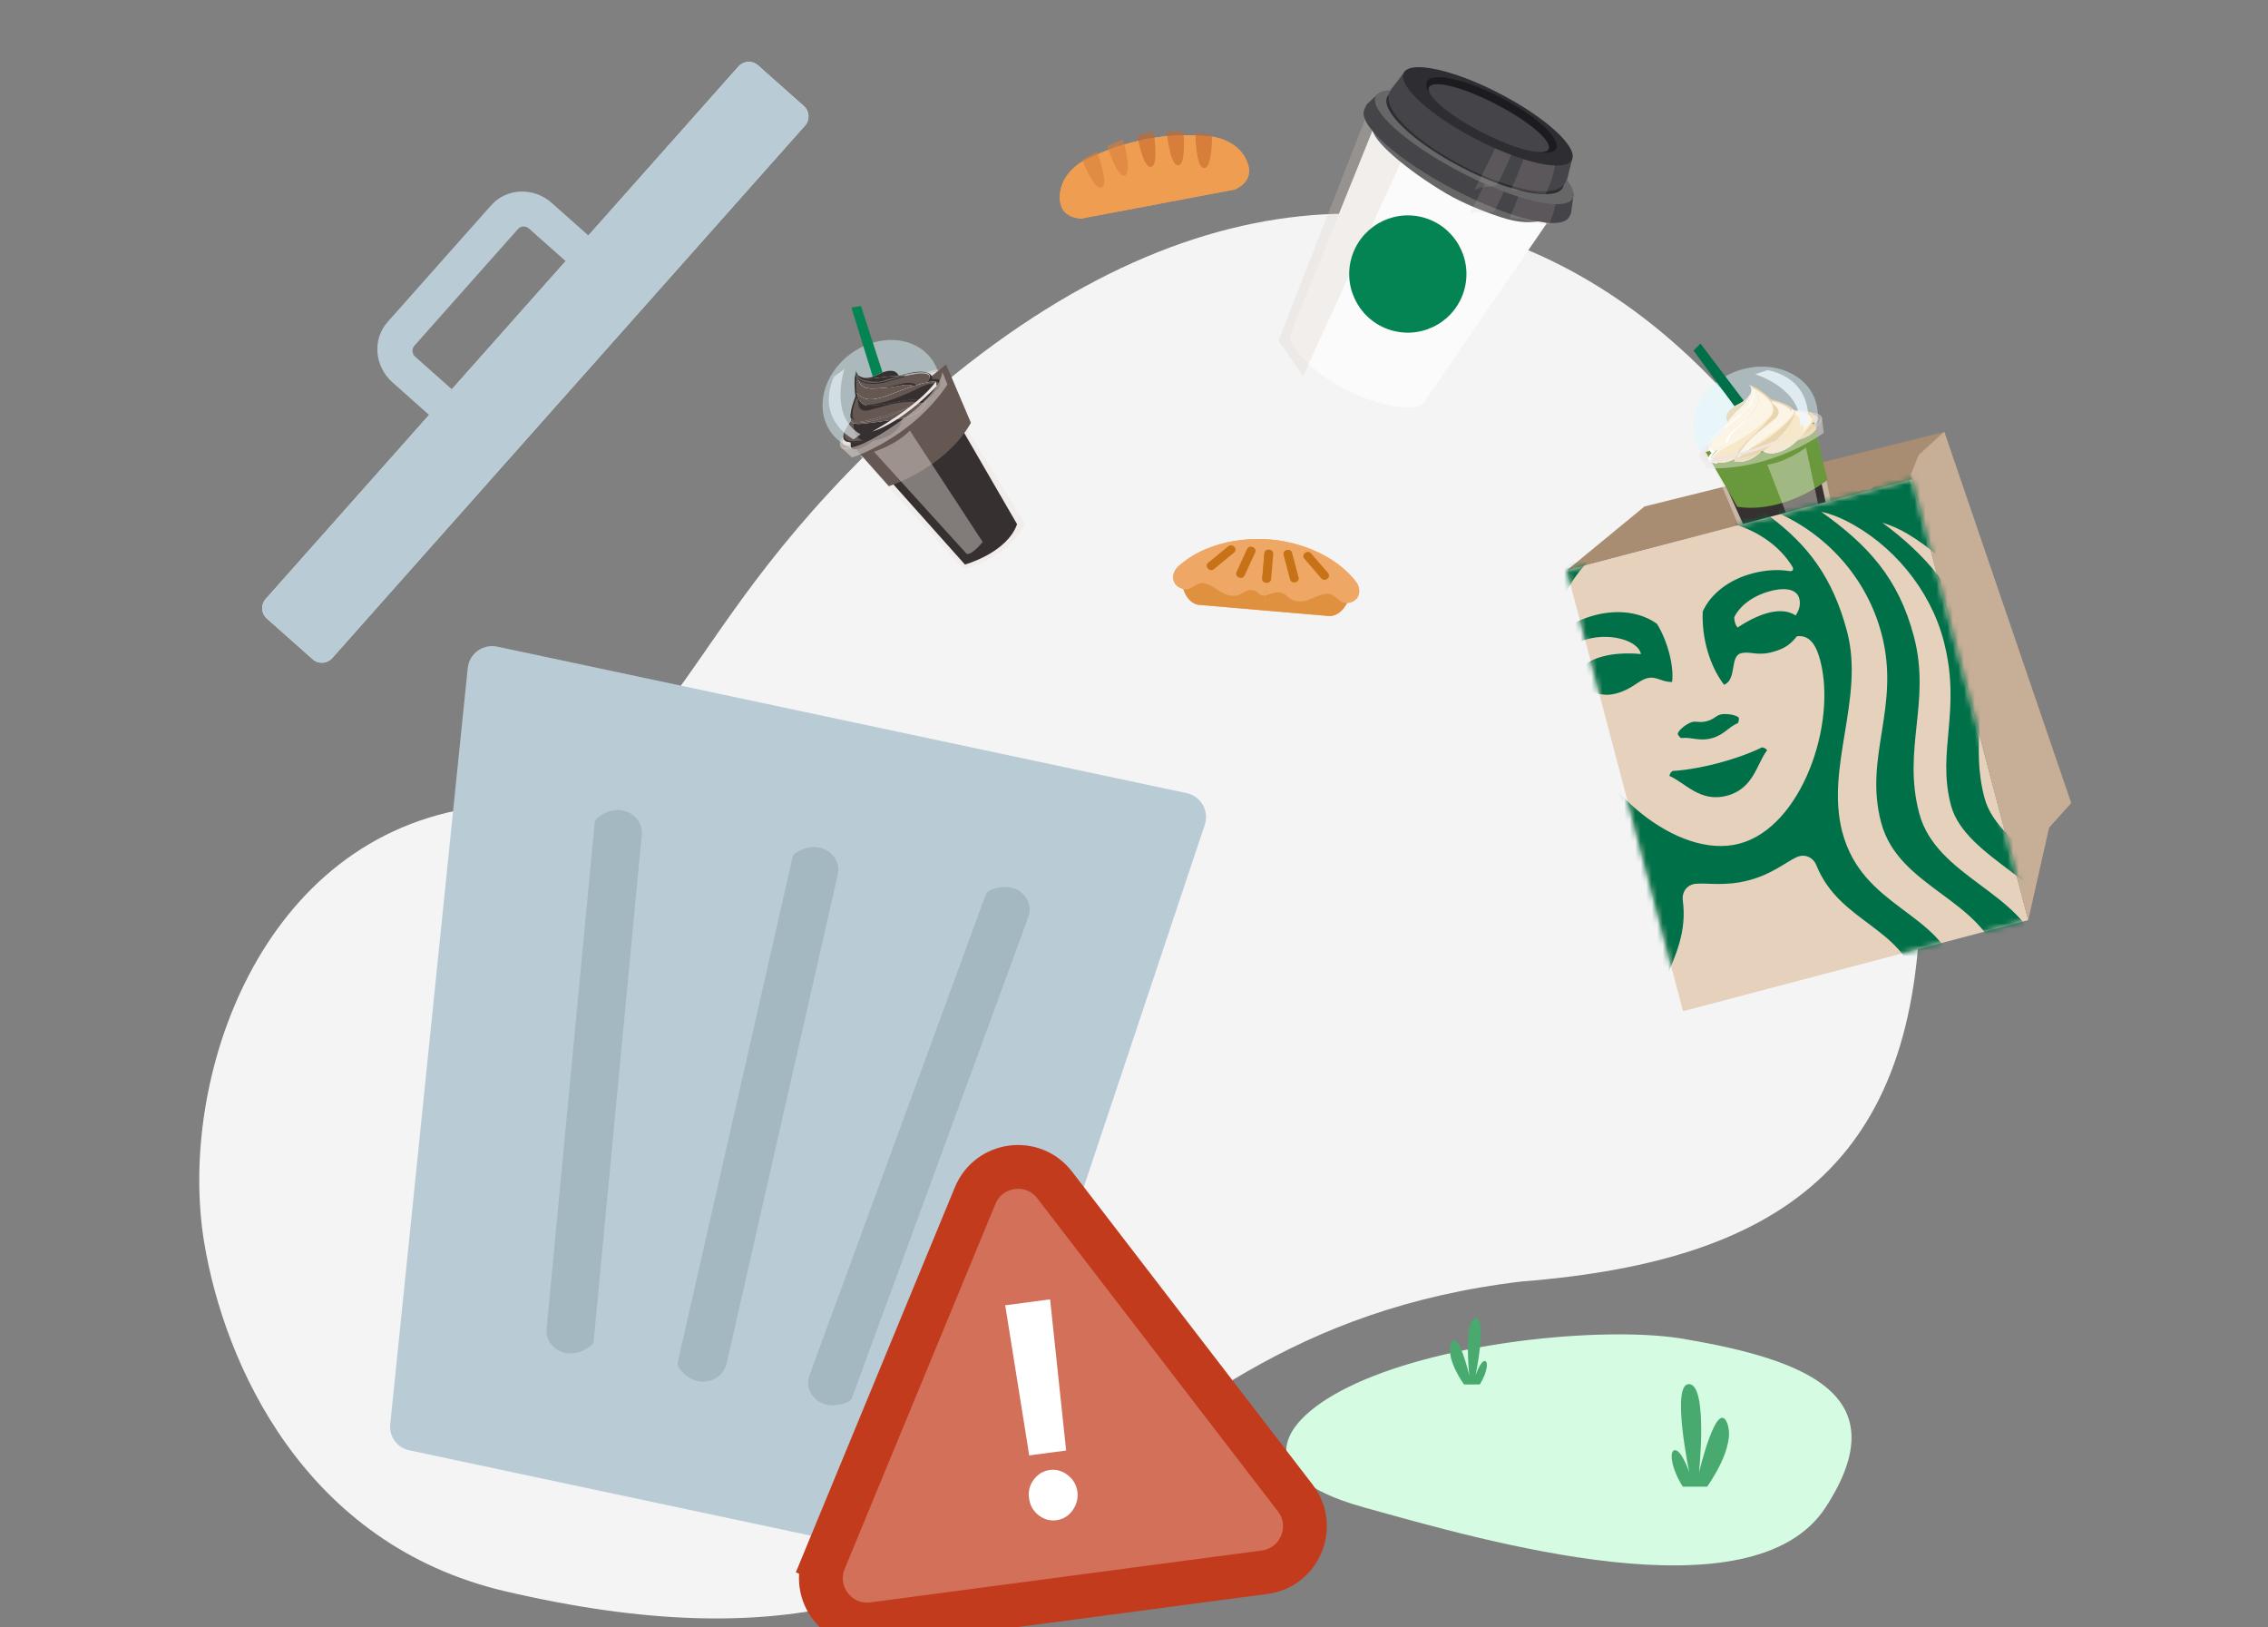 <svg width="414" height="297" viewBox="0 0 414 297" fill="none" xmlns="http://www.w3.org/2000/svg">
<rect x="0" y="0" width="414" height="297" fill="#808080" stroke="none"/>
<g clip-path="url(#clip0_4132_130860)">
<path d="M248.933 251.845C266.547 244.349 294.279 242.101 307.396 244.349C329.774 248.186 346.564 254.609 333.254 275.08C319.944 295.55 270.782 281.145 248.933 275.08C227.085 269.014 233.341 258.48 248.933 251.845Z" fill="#D5FCE2"/>
<path d="M87.113 147.286C126.837 141.936 119.154 119.472 162.439 78.705C265.498 -18.357 349.845 83.573 350.568 160.16C351.046 210.776 326.974 229.988 277.865 233.856C193.382 243.803 195.162 314.431 92.248 290.407C55.463 281.82 40.925 248.808 37.27 226.735C32.363 197.1 47.388 152.636 87.113 147.286Z" fill="#F4F4F4"/>
<path d="M90.741 118.01C88.15 117.46 85.651 119.281 85.381 121.915L71.231 259.938C71.005 262.167 72.493 264.206 74.68 264.671L170.863 285.105C173.042 285.567 175.229 284.318 175.934 282.207L219.918 150.522C220.762 147.993 219.223 145.298 216.616 144.744L90.742 118.002L90.741 118.01Z" fill="#B9CCD5"/>
<path d="M123.892 249.534C123.706 249.254 123.649 248.906 123.722 248.584L144.673 156.448C144.746 156.126 144.943 155.828 145.242 155.644C149.767 152.846 153.71 156.17 152.932 159.59L132.635 248.848C131.849 252.272 126.8 253.813 123.892 249.534Z" fill="#A4B8C1"/>
<path d="M107.926 245.521C103.792 248.833 99.445 245.988 99.777 242.495L108.549 150.156C108.579 149.825 108.735 149.505 109.01 149.295C113.14 145.997 117.48 148.841 117.15 152.327L108.375 244.68C108.341 244.995 108.186 245.308 107.926 245.521Z" fill="#A4B8C1"/>
<path d="M154.878 255.786C155.192 255.641 155.429 255.366 155.545 255.052L187.713 167.353C188.928 164.043 185.447 160.287 180.597 162.548C180.284 162.694 180.047 162.969 179.93 163.282L147.763 250.981C146.548 254.292 150.029 258.047 154.878 255.786Z" fill="#A4B8C1"/>
<path d="M285.994 104.101L300.193 92.425L354.679 78.894L348.559 87.899L297.645 101.028L285.994 104.101Z" fill="#A98D72"/>
<path opacity="0.47" d="M171.632 70.904C171.707 68.966 171.194 67.076 170.026 65.496C166.896 61.265 160.276 60.862 155.231 64.595C150.185 68.327 148.633 74.775 151.763 79.006C152.931 80.585 154.588 81.629 156.464 82.124L171.632 70.904Z" fill="#DCF9FF"/>
<path opacity="0.47" d="M164.385 76.936C169.513 73.143 172.931 69.069 172.019 67.836C171.106 66.603 166.21 68.678 161.082 72.472C155.955 76.265 152.537 80.339 153.449 81.572C154.361 82.805 159.258 80.73 164.385 76.936Z" fill="#EEE5E2"/>
<path opacity="0.73" d="M163.995 76.289C168.811 72.726 172.147 69.07 171.445 68.122C170.744 67.174 166.271 69.293 161.455 72.856C156.639 76.418 153.303 80.075 154.005 81.023C154.706 81.971 159.179 79.852 163.995 76.289Z" fill="#EEE5E2"/>
<g opacity="0.25">
<path d="M171.453 68.117C171.524 68.213 171.556 68.34 171.545 68.46C171.542 68.575 171.509 68.698 171.478 68.809C171.409 69.035 171.291 69.246 171.173 69.458C170.932 69.874 170.647 70.247 170.354 70.626C169.755 71.368 169.107 72.059 168.427 72.724C167.073 74.063 165.595 75.268 164.066 76.387C162.523 77.504 160.916 78.517 159.264 79.453C158.434 79.917 157.593 80.364 156.721 80.736C156.5 80.824 156.278 80.913 156.051 80.994C155.824 81.075 155.605 81.149 155.366 81.214C155.135 81.272 154.898 81.323 154.654 81.329C154.531 81.333 154.403 81.328 154.279 81.295C154.155 81.262 154.029 81.193 153.937 81.086C153.854 80.973 153.819 80.825 153.824 80.696C153.829 80.568 153.855 80.436 153.894 80.32C153.966 80.08 154.078 79.86 154.201 79.656C154.443 79.241 154.73 78.854 155.029 78.483C155.634 77.749 156.296 77.059 156.99 76.396C158.362 75.082 159.834 73.869 161.371 72.744C162.908 71.619 164.499 70.567 166.167 69.67C167.008 69.222 167.853 68.797 168.738 68.442C169.18 68.264 169.626 68.109 170.094 67.999C170.325 67.941 170.56 67.904 170.805 67.898C170.927 67.895 171.047 67.906 171.157 67.936C171.27 67.953 171.381 68.02 171.453 68.117ZM171.429 68.135C171.357 68.038 171.257 67.987 171.147 67.956C171.037 67.925 170.917 67.915 170.801 67.926C170.57 67.934 170.335 67.971 170.104 68.03C169.642 68.147 169.202 68.31 168.772 68.504C167.905 68.883 167.076 69.347 166.259 69.827C165.447 70.315 164.654 70.827 163.873 71.355C163.091 71.883 162.314 72.433 161.556 72.994C160.798 73.554 160.051 74.145 159.317 74.738C158.589 75.338 157.873 75.955 157.175 76.596C156.491 77.239 155.817 77.912 155.209 78.624C154.904 78.987 154.613 79.352 154.373 79.754C154.258 79.951 154.148 80.157 154.066 80.367C154.03 80.469 154.005 80.587 153.996 80.694C153.987 80.8 154.015 80.904 154.068 80.977C154.128 81.057 154.214 81.106 154.316 81.143C154.42 81.165 154.532 81.182 154.647 81.185C154.869 81.183 155.104 81.146 155.335 81.087C155.795 80.984 156.235 80.82 156.677 80.643C157.548 80.286 158.395 79.846 159.218 79.374C160.041 78.903 160.834 78.391 161.624 77.856C162.405 77.328 163.171 76.762 163.923 76.193C165.434 75.05 166.902 73.865 168.309 72.599C169.007 71.958 169.685 71.307 170.31 70.583C170.621 70.228 170.914 69.85 171.153 69.448C171.277 69.244 171.387 69.039 171.456 68.812C171.495 68.696 171.518 68.592 171.523 68.464C171.526 68.35 171.5 68.231 171.429 68.135Z" fill="#FFF9F7"/>
</g>
<path opacity="0.47" d="M157.039 83.256L175.861 103.811C175.861 103.811 183.675 102.406 187.077 95.576L172.274 71.4C172.274 71.4 168.034 78.564 157.039 83.256Z" fill="#EEE5E2"/>
<path d="M157.235 81.851L176.142 103.028C176.142 103.028 183.805 100.913 185.659 95.664L171.023 70.417L157.235 81.851Z" fill="#363130"/>
<path d="M162.248 88.73C162.248 88.73 172.555 85.469 177.232 77.159L172.697 66.511L155.089 80.671L162.248 88.73Z" fill="#655752"/>
<path d="M155.415 56.128L159.796 70.294L161.867 70.345L157.163 55.844L155.415 56.128Z" fill="#048452"/>
<path d="M155.366 80.642C155.212 81.242 155.164 82.088 156.173 82.002C157.429 81.896 158.932 80.91 160.031 79.884C157.438 80.88 156.117 80.56 155.366 80.642Z" fill="#363130"/>
<path d="M157.555 77.327C156.046 77.495 155.484 77.225 155.352 76.861C154.533 77.929 152.82 80.468 155.082 80.677C155.082 80.677 159.808 80.997 162.417 79.366C162.417 79.366 164.778 78.056 164.531 76.356C163.73 76.487 160.667 76.983 157.555 77.327Z" fill="#655752"/>
<path d="M155.403 77.047C155.383 76.987 155.355 76.933 155.326 76.892C154.507 77.96 152.888 80.391 154.976 80.667C154.958 80.593 154.893 80.504 154.797 80.376C153.638 78.976 155.403 77.047 155.403 77.047Z" fill="#655752"/>
<path d="M164.173 74.911C164.173 74.911 157.707 77.313 155.932 77.005C155.618 76.95 155.437 76.723 155.357 76.395C155.203 76.946 155.448 77.563 157.562 77.32C161.184 76.923 164.751 76.317 164.751 76.317C164.751 76.317 167.996 75.949 169.069 73.372L168.973 73.393L164.173 74.911Z" fill="#E6EAEE"/>
<path d="M164.173 74.911C164.173 74.911 157.707 77.313 155.932 77.005C155.618 76.95 155.437 76.723 155.357 76.395C155.203 76.946 155.448 77.563 157.562 77.32C161.184 76.923 164.751 76.317 164.751 76.317C164.751 76.317 167.996 75.949 169.069 73.372L168.973 73.393L164.173 74.911Z" fill="#655752"/>
<path d="M166.682 72.943C165.796 72.925 164.677 73.167 164.677 73.167C161.324 73.927 158.715 74.024 158.715 74.024C157.05 74.083 156.549 72.596 156.394 71.763C155.785 73.249 154.482 76.781 155.886 77.027C157.66 77.335 164.126 74.934 164.126 74.934L168.89 73.417C168.866 73.385 168.857 73.355 168.825 73.328C168.845 73.338 168.288 72.89 166.682 72.943Z" fill="#655752"/>
<path d="M155.284 76.212C155.835 76.553 156.174 76.725 155.857 76.448C155.128 75.816 156.134 73.064 156.499 72.158C156.456 72.015 156.433 71.883 156.408 71.764C155.959 72.844 155.147 75.016 155.284 76.212Z" fill="#363130"/>
<path d="M156.63 72.486C156.63 72.486 156.213 75.463 158.529 74.885C160.839 74.298 162.743 73.687 164.028 73.485L163.113 73.277L156.63 72.486Z" fill="#363130"/>
<path d="M156.408 71.764C156.563 72.597 157.057 74.09 158.729 74.025C158.729 74.025 161.338 73.927 164.692 73.168C164.692 73.168 165.802 72.932 166.696 72.944C167.741 72.907 168.331 73.081 168.627 73.212L168.732 73.184C170.154 72.444 171.295 71.238 171.219 70.023C171.143 68.807 165.674 70.72 162.974 71.807C160.275 72.894 158.23 73.334 156.809 72.103C156.644 71.964 156.516 71.809 156.433 71.646C156.421 71.68 156.417 71.708 156.435 71.732C156.423 71.716 156.421 71.68 156.433 71.646L156.408 71.764Z" fill="#E6EAEE"/>
<path d="M156.408 71.764C156.563 72.597 157.057 74.09 158.729 74.025C158.729 74.025 161.338 73.927 164.692 73.168C164.692 73.168 165.802 72.932 166.696 72.944C167.741 72.907 168.331 73.081 168.627 73.212L168.732 73.184C170.154 72.444 171.295 71.238 171.219 70.023C171.143 68.807 165.674 70.72 162.974 71.807C160.275 72.894 158.23 73.334 156.809 72.103C156.644 71.964 156.516 71.809 156.433 71.646C156.421 71.68 156.417 71.708 156.435 71.732C156.423 71.716 156.421 71.68 156.433 71.646L156.408 71.764Z" fill="#655752"/>
<path d="M156.428 71.876C156.42 71.832 156.41 71.802 156.408 71.765L156.417 71.659C156.508 71.816 156.635 71.971 156.793 72.117C158.214 73.347 160.258 72.907 162.958 71.82C163.98 71.414 165.393 70.88 166.769 70.448C166.164 70.085 164.789 70.267 164.789 70.267C164.789 70.267 161.797 70.959 158.98 70.91C156.164 70.862 156.59 67.965 156.59 67.965C156.59 67.965 155.653 70.491 156.428 71.876Z" fill="#F2F6FB"/>
<path d="M156.428 71.876C156.42 71.832 156.41 71.802 156.408 71.765L156.417 71.659C156.508 71.816 156.635 71.971 156.793 72.117C158.214 73.347 160.258 72.907 162.958 71.82C163.98 71.414 165.393 70.88 166.769 70.448C166.164 70.085 164.789 70.267 164.789 70.267C164.789 70.267 161.797 70.959 158.98 70.91C156.164 70.862 156.59 67.965 156.59 67.965C156.59 67.965 155.653 70.491 156.428 71.876Z" fill="#655752"/>
<path d="M158.981 70.895C161.798 70.943 164.79 70.251 164.79 70.251C164.79 70.251 166.165 70.07 166.77 70.433C167.666 70.144 168.548 69.903 169.271 69.767C169.289 69.741 169.307 69.716 169.317 69.695C171.605 66.382 162.492 69.37 162.492 69.37C158.749 70.53 157.058 69.424 156.65 69.091C156.823 69.898 157.366 70.868 158.981 70.895Z" fill="#E6EAEE"/>
<path d="M158.981 70.895C161.798 70.943 164.79 70.251 164.79 70.251C164.79 70.251 166.165 70.07 166.77 70.433C167.666 70.144 168.548 69.903 169.271 69.767C169.289 69.741 169.307 69.716 169.317 69.695C171.605 66.382 162.492 69.37 162.492 69.37C158.749 70.53 157.058 69.424 156.65 69.091C156.823 69.898 157.366 70.868 158.981 70.895Z" fill="#655752"/>
<path d="M165.521 70.212C165.529 70.206 165.529 70.206 165.521 70.212C165.435 70.214 165.348 70.215 165.276 70.219C165.35 70.201 165.429 70.206 165.521 70.212Z" fill="#CDCCD7"/>
<path d="M164.791 70.252C164.791 70.252 164.982 70.223 165.255 70.221C164.982 70.223 164.791 70.252 164.791 70.252Z" fill="#CDCCD7"/>
<path d="M165.358 68.561C165.35 68.566 165.345 68.559 165.337 68.564C165.343 68.572 165.35 68.566 165.358 68.561Z" fill="#CDCCD7"/>
<path d="M159.7 68.896C157.739 69.162 156.892 68.792 156.536 68.344C156.526 68.551 156.532 68.896 156.606 69.265C157.015 69.599 158.714 70.698 162.449 69.544C162.449 69.544 163.791 69.1 165.313 68.747C164.484 68.35 162.64 68.505 159.7 68.896ZM156.304 67.543C156.305 67.493 156.319 67.445 156.328 67.388C156.328 67.388 156.311 67.451 156.304 67.543ZM156.304 67.543C156.208 68.188 156.225 68.649 156.309 68.998C156.383 68.694 156.463 68.448 156.508 68.29C156.305 68.016 156.285 67.719 156.304 67.543Z" fill="#363130"/>
<path d="M159.814 69.005C161.636 68.754 163.035 68.605 164.043 68.62C163.767 67.69 162.584 67.119 160.27 68.356C159.046 69.012 158.008 69.007 157.459 68.939C157.973 69.095 158.725 69.15 159.814 69.005Z" fill="#F2F6FB"/>
<path d="M159.814 69.005C161.636 68.754 163.035 68.605 164.043 68.62C163.767 67.69 162.584 67.119 160.27 68.356C159.046 69.012 158.008 69.007 157.459 68.939C157.973 69.095 158.725 69.15 159.814 69.005Z" fill="#363130"/>
<path d="M167.827 70.749C162.476 73.51 159.235 73.9 157.97 73.926C158.196 73.995 158.44 74.039 158.729 74.025C158.729 74.025 161.338 73.928 164.692 73.168C164.692 73.168 165.802 72.933 166.696 72.945C167.741 72.907 168.331 73.082 168.627 73.212L168.732 73.185C170.108 72.466 171.22 71.306 171.224 70.131C170.255 69.564 167.827 70.749 167.827 70.749Z" fill="#363130"/>
<path d="M155.83 77.255C155.765 78.313 155.963 80.3 158.301 80.578C159.693 80.42 161.269 80.09 162.431 79.368C162.431 79.368 164.792 78.058 164.544 76.358C163.735 76.495 160.672 76.99 157.56 77.335C156.71 77.415 156.17 77.378 155.83 77.255Z" fill="#363130"/>
<path d="M164.047 77.96C163.867 78.105 163.672 78.262 163.452 78.437C161.662 79.911 158.7 80.356 155.996 80.511C153.661 80.642 154.062 79.111 154.219 78.683C153.804 79.638 153.768 80.55 155.09 80.669C155.09 80.669 159.816 80.989 162.425 79.358C162.425 79.358 163.418 78.811 164.047 77.96Z" fill="#363130"/>
<path d="M157.529 69.302C156.701 69.042 156.578 68.472 156.568 68.155C156.559 68.362 156.565 68.707 156.638 69.076C157.047 69.409 158.746 70.509 162.481 69.355C162.481 69.355 163.823 68.911 165.346 68.558C165.246 68.507 165.124 68.46 164.992 68.433C163.959 68.673 161.794 69.252 161.193 69.485C160.403 69.782 158.7 69.671 157.529 69.302Z" fill="#63605F"/>
<path d="M164.551 76.603C164.55 76.517 164.546 76.445 164.539 76.351C163.73 76.488 160.667 76.983 157.555 77.327C156.71 77.416 156.157 77.376 155.823 77.262C155.831 77.256 158.068 78.544 164.551 76.603Z" fill="#363130"/>
<path d="M168.845 73.338C168.845 73.338 168.297 72.883 166.688 72.951C165.802 72.933 164.684 73.174 164.684 73.174C161.501 73.895 158.996 74.015 158.749 74.035C159.555 74.113 161.508 73.803 165.413 73.333C165.413 73.333 167.874 73.171 168.338 73.613L168.903 73.432C168.887 73.394 168.863 73.362 168.845 73.338Z" fill="#363130"/>
<path d="M167.267 70.279C166.964 69.768 165.432 69.804 164.602 70.031C163.968 70.201 162.285 70.573 161.263 70.793C163.211 70.611 164.791 70.253 164.791 70.253C164.791 70.253 166.166 70.071 166.771 70.434C166.938 70.373 167.103 70.326 167.267 70.279Z" fill="#363130"/>
<path d="M165.521 70.21C165.529 70.204 165.529 70.204 165.521 70.21C165.435 70.212 165.349 70.213 165.276 70.217C165.351 70.199 165.429 70.204 165.521 70.21Z" fill="#F6CD83"/>
<path d="M164.791 70.252C164.791 70.252 164.982 70.223 165.254 70.221C164.982 70.223 164.791 70.252 164.791 70.252Z" fill="#B0B4C3"/>
<path d="M165.346 74.543C161.399 76.827 156.182 77.444 155.57 77.123C155.862 77.332 156.454 77.442 157.562 77.321C161.184 76.923 164.751 76.317 164.751 76.317C164.751 76.317 167.995 75.95 169.069 73.372L168.973 73.394L165.346 74.543Z" fill="#CCD6E2"/>
<path d="M165.346 74.543C161.399 76.827 156.182 77.444 155.57 77.123C155.862 77.332 156.454 77.442 157.562 77.321C161.184 76.923 164.751 76.317 164.751 76.317C164.751 76.317 167.995 75.95 169.069 73.372L168.973 73.394L165.346 74.543Z" fill="#655752"/>
<path opacity="0.5" d="M165.147 68.49C165.147 68.49 165.155 68.485 165.16 68.492C165.155 68.485 165.155 68.485 165.147 68.49Z" fill="#E4DECF"/>
<path d="M156.275 67.673C156.275 67.673 156.164 68.703 156.342 68.808C156.342 68.808 156.048 71.968 156.766 72.821L156.185 72.54C156.185 72.54 155.893 70.848 156.026 68.904L156.275 67.673Z" fill="#363130"/>
<path d="M163.793 68.684C163.793 68.684 171.567 66.449 169.318 69.696C169.318 69.696 172.227 68.942 170.921 71.104L171.224 71.142C171.224 71.142 172.677 68.758 170.214 69.221C170.214 69.221 170.585 66.503 163.793 68.684Z" fill="#363130"/>
<path opacity="0.41" d="M159.527 82.438C159.527 82.438 163.601 81.169 166.088 78.581L179.376 98.903C179.376 98.903 177.422 101.37 176.45 101.067L159.527 82.438Z" fill="#EEE5E2"/>
<path opacity="0.47" d="M153.449 81.572L155.519 83.495C155.519 83.495 166.248 80.147 172.951 70.176L172.01 67.842C172.01 67.842 172.13 71.207 164.775 76.536C156.333 82.656 154.157 81.872 153.449 81.572Z" fill="#EEE5E2"/>
<path opacity="0.6" d="M152.22 68.753L154.147 67.328C154.147 67.328 151.244 75.997 157.093 79.251L155.82 80.193C155.828 80.187 148.807 76.715 152.22 68.753Z" fill="#EDF6FD"/>
<path d="M159.194 78.768C159.194 78.768 167.348 74.332 170.838 69.644L171.013 70.437C171.021 70.431 165.027 76.91 159.194 78.768Z" fill="#EEE5E2"/>
<path d="M250.78 23.224L282.331 40.775L259.803 73.612C258.932 75.053 252.237 74.536 245.596 71.093C238.955 67.65 234.858 62.576 235.523 61.033L250.78 23.224Z" fill="#FBFBFB"/>
<path opacity="0.25" d="M256.753 27.324L237.86 68.613L233.382 62.157L249.641 20.547L256.753 27.324Z" fill="#D4CBBF"/>
<path d="M282.117 40.105C279.802 40.763 277.357 40.77 273.894 39.617C270.724 38.568 266.942 37.039 264.065 35.351C256.604 30.953 250.185 25.367 250.544 23.398C255.143 25.439 259.703 27.648 264.165 29.975C267.633 31.785 271.263 33.207 274.756 34.987C277.584 36.433 281.673 36.885 282.117 40.105Z" fill="#676768"/>
<path d="M249.569 18.971L251.616 17.046L256.661 19.529C260.492 20.397 265.416 22.267 270.542 24.927C276.173 27.849 280.873 31.117 283.773 33.908L287.257 35.35L286.84 38.544C286.865 38.886 286.591 39.3 286.457 39.569C285.063 42.25 275.808 39.978 265.522 34.649C255.236 29.319 247.678 22.632 249.072 19.951C249.14 19.738 249.378 19.103 249.569 18.971Z" fill="#454449"/>
<path opacity="0.16" d="M283.926 36.034C284.142 36.846 283.737 38.114 283.546 38.848C283.343 39.632 282.977 40.36 282.741 41.136C281.021 40.996 279.197 40.248 277.459 39.961C276.948 39.876 276.104 39.925 275.644 39.622C276.374 37.953 277.058 36.255 277.587 34.539C277.635 34.409 277.639 34.091 277.781 34.018C278.332 33.706 280.727 34.961 281.341 35.212C282.224 35.597 283.256 35.947 283.926 36.034Z" fill="#CFBDB7"/>
<path opacity="0.16" d="M275.28 32.683C275.157 33.504 274.471 34.989 274.089 35.855C273.679 36.767 273.202 37.664 272.776 38.572C271.618 38.901 270.594 38.589 269.476 38.75C269.146 38.796 268.548 39.08 268.332 38.87C269.392 36.853 270.418 34.83 271.374 32.806C271.447 32.647 271.559 32.319 271.679 32.188C272.166 31.701 273.437 32.39 273.765 32.503C274.239 32.668 274.855 32.76 275.28 32.683Z" fill="#CFBDB7"/>
<path d="M287.085 36.187C288.404 33.644 281.424 27.411 271.496 22.265C261.568 17.119 252.451 15.008 251.133 17.552C249.814 20.095 256.794 26.328 266.722 31.474C276.65 36.62 285.767 38.73 287.085 36.187Z" fill="#676768"/>
<path d="M285.278 34.227C286.61 31.658 280.517 25.859 271.671 21.273C262.824 16.688 254.574 15.052 253.242 17.621C251.911 20.189 258.003 25.989 266.849 30.574C275.696 35.16 283.947 36.795 285.278 34.227Z" fill="#2E2D32"/>
<path d="M254.242 15.897L256.518 12.928L260.526 15.078C263.943 15.6 268.268 17.081 272.687 19.363C277.544 21.889 281.516 24.862 283.872 27.56L286.937 29.203L286.199 32.181C286.187 32.532 285.893 33.029 285.734 33.328C284.173 36.341 275.924 34.909 267.044 30.3C258.164 25.691 252.117 19.804 253.677 16.79C253.787 16.551 254.06 16.067 254.242 15.897Z" fill="#454449"/>
<path opacity="0.16" d="M283.815 29.83C283.914 30.686 283.427 32.076 283.166 32.882C282.889 33.755 282.486 34.562 282.18 35.411C280.613 35.448 279.021 34.843 277.456 34.721C277.004 34.686 276.229 34.821 275.832 34.551C276.677 32.696 277.475 30.813 278.152 28.919C278.204 28.773 278.246 28.446 278.378 28.335C278.929 27.952 280.996 29.024 281.512 29.234C282.294 29.525 283.204 29.793 283.815 29.83Z" fill="#CFBDB7"/>
<path opacity="0.16" d="M276.23 27.155C276.037 28.048 275.236 29.718 274.798 30.677C274.326 31.699 273.788 32.705 273.3 33.723C272.195 34.206 271.293 33.975 270.252 34.261C269.948 34.348 269.368 34.707 269.181 34.522C270.372 32.253 271.528 29.977 272.61 27.718C272.687 27.541 272.828 27.167 272.952 27.02C273.458 26.448 274.536 27.057 274.838 27.128C275.266 27.265 275.827 27.291 276.23 27.155Z" fill="#CFBDB7"/>
<path d="M286.939 29.188C288.13 26.89 282.226 21.466 273.751 17.073C265.276 12.68 257.44 10.982 256.249 13.28C255.058 15.578 260.962 21.003 269.437 25.395C277.912 29.788 285.747 31.486 286.939 29.188Z" fill="#2E2D32"/>
<path d="M284.059 27.105C284.979 25.331 280.443 21.155 273.929 17.779C267.414 14.402 261.388 13.103 260.468 14.877C259.548 16.651 264.084 20.827 270.598 24.204C277.112 27.581 283.139 28.88 284.059 27.105Z" fill="#1C1B1F"/>
<path d="M260.858 15.921C260.116 17.339 264.42 21.01 270.446 24.131C276.473 27.252 281.95 28.65 282.675 27.228C283.417 25.81 279.113 22.139 273.087 19.018C267.064 15.88 261.583 14.498 260.858 15.921Z" fill="#454449"/>
<path d="M267.34 52.702C268.827 46.983 265.396 41.141 259.676 39.654C253.957 38.166 248.115 41.597 246.628 47.316C245.141 53.036 248.572 58.877 254.291 60.364C260.011 61.852 265.853 58.421 267.34 52.702Z" fill="#048452"/>
<path opacity="0.47" d="M312.991 84.819C311.348 83.734 310.093 82.193 309.482 80.294C307.845 75.21 311.43 69.513 317.493 67.561C323.556 65.609 329.791 68.144 331.429 73.228C332.04 75.126 331.92 77.111 331.219 78.95L312.991 84.819Z" fill="#DCF9FF"/>
<path opacity="0.47" d="M322.254 82.414C328.416 80.43 333.025 77.62 332.548 76.139C332.071 74.657 326.689 75.064 320.527 77.048C314.365 79.032 309.756 81.842 310.233 83.323C310.71 84.805 316.092 84.398 322.254 82.414Z" fill="#EEE5E2"/>
<path opacity="0.73" d="M321.955 81.719C327.743 79.855 332.137 77.421 331.771 76.281C331.404 75.142 326.415 75.729 320.627 77.593C314.839 79.456 310.445 81.89 310.812 83.03C311.179 84.169 316.168 83.582 321.955 81.719Z" fill="#EEE5E2"/>
<g opacity="0.25">
<path d="M310.831 83.023C310.869 83.139 310.948 83.221 311.044 83.286C311.14 83.351 311.252 83.401 311.371 83.437C311.595 83.504 311.833 83.545 312.074 83.563C312.557 83.601 313.033 83.586 313.51 83.54C314.466 83.456 315.414 83.279 316.356 83.083C318.233 82.671 320.078 82.162 321.915 81.592C322.829 81.309 323.746 81.003 324.647 80.681C325.548 80.358 326.446 79.994 327.322 79.595C328.198 79.195 329.052 78.76 329.872 78.25C330.283 78 330.675 77.724 331.032 77.406C331.207 77.254 331.377 77.082 331.52 76.896C331.585 76.8 331.651 76.705 331.681 76.599C331.711 76.493 331.731 76.39 331.69 76.296C331.659 76.2 331.583 76.128 331.5 76.069C331.407 76.013 331.308 75.971 331.189 75.934C330.964 75.867 330.73 75.836 330.501 75.824C330.032 75.793 329.556 75.808 329.076 75.845C328.129 75.925 327.175 76.083 326.24 76.266C325.295 76.453 324.363 76.678 323.44 76.933C322.517 77.187 321.597 77.451 320.677 77.747C319.764 78.031 318.853 78.356 317.955 78.688C317.057 79.02 316.165 79.371 315.283 79.751C314.401 80.132 313.54 80.547 312.705 81.041C312.291 81.281 311.886 81.55 311.525 81.859C311.34 82.015 311.168 82.177 311.028 82.372C310.953 82.471 310.897 82.564 310.848 82.676C310.808 82.785 310.794 82.907 310.831 83.023ZM310.802 83.032C310.765 82.916 310.776 82.784 310.825 82.672C310.865 82.563 310.937 82.455 311.002 82.359C311.143 82.164 311.325 81.998 311.506 81.833C311.873 81.512 312.269 81.246 312.674 80.976C313.49 80.457 314.338 80.002 315.207 79.583C316.944 78.735 318.753 78.046 320.58 77.447C322.421 76.855 324.292 76.359 326.185 75.995C327.132 75.819 328.093 75.68 329.065 75.613C329.548 75.586 330.037 75.578 330.523 75.625C330.767 75.653 331.014 75.691 331.252 75.764C331.37 75.801 331.495 75.857 331.604 75.929C331.713 76.001 331.814 76.118 331.858 76.253C331.902 76.389 331.874 76.536 331.828 76.658C331.782 76.78 331.71 76.889 331.635 76.988C331.485 77.186 331.303 77.351 331.118 77.507C330.933 77.662 330.735 77.812 330.531 77.942C330.33 78.081 330.126 78.211 329.922 78.341C329.1 78.841 328.233 79.269 327.36 79.679C325.614 80.498 323.824 81.213 321.99 81.825C320.156 82.436 318.285 82.932 316.389 83.254C315.438 83.421 314.485 83.546 313.519 83.601C313.036 83.628 312.556 83.633 312.071 83.586C311.83 83.567 311.592 83.526 311.355 83.453C311.236 83.416 311.124 83.367 311.028 83.302C310.926 83.249 310.84 83.149 310.802 83.032Z" fill="#FFF9F7"/>
</g>
<path opacity="0.47" d="M331.812 80.095L337.625 107.778C337.625 107.778 331.843 113.391 324.197 112.155L313.021 85.643C313.021 85.643 321.438 86.385 331.812 80.095Z" fill="#EEE5E2"/>
<path d="M330.541 79.436L336.817 107.558C336.817 107.558 330.538 112.626 325.113 111.048L312.964 84.037L330.541 79.436Z" fill="#363130"/>
<path d="M333.575 87.606C333.575 87.606 325.836 93.797 317.133 92.487L311.353 82.477L331.102 77.08L333.575 87.606Z" fill="#6A983C"/>
<path d="M310.403 62.704L319.492 74.699L318.309 76.437L309.135 63.978L310.403 62.704Z" fill="#007049"/>
<path d="M330.645 77.168C331.231 77.396 331.957 77.857 331.289 78.639C330.459 79.612 328.756 80.267 327.26 80.567C329.615 79.017 330.134 77.739 330.645 77.168Z" fill="#EBD5AC"/>
<path d="M326.617 77.012C327.649 75.867 327.758 75.244 327.536 74.92C328.901 74.876 332.009 74.966 330.843 76.955C330.843 76.955 328.31 81.041 325.421 82.228C325.421 82.228 322.944 83.4 321.689 82.19C322.271 81.607 324.492 79.374 326.617 77.012Z" fill="#FCF4E4"/>
<path d="M327.661 75.071C327.623 75.019 327.594 74.964 327.579 74.916C328.944 74.872 331.906 74.977 330.899 76.861C330.848 76.803 330.814 76.696 330.764 76.541C330.296 74.757 327.661 75.071 327.661 75.071Z" fill="#EBD5AC"/>
<path d="M320.71 81.04C320.71 81.04 326.517 77.129 327.312 75.483C327.454 75.192 327.373 74.908 327.15 74.648C327.695 74.847 328.06 75.414 326.608 77.014C324.137 79.766 321.527 82.348 321.527 82.348C321.527 82.348 319.304 84.806 316.543 84.167L316.618 84.1L320.71 81.04Z" fill="#E6EAEE"/>
<path d="M320.71 81.04C320.71 81.04 326.517 77.129 327.312 75.483C327.454 75.192 327.373 74.908 327.15 74.648C327.695 74.847 328.06 75.414 326.608 77.014C324.137 79.766 321.527 82.348 321.527 82.348C321.527 82.348 319.304 84.806 316.543 84.167L316.618 84.1L320.71 81.04Z" fill="#FBEAC5"/>
<path d="M316.648 83.962C316.661 84 316.673 84.039 316.683 84.068L320.752 81.037C320.752 81.037 326.558 77.126 327.354 75.48C327.982 74.177 324.295 73.151 322.713 72.784C323.308 73.405 324.247 74.695 323.204 76.036C323.204 76.036 321.58 78.13 318.969 80.446C318.969 80.446 318.118 81.222 317.599 81.967C316.598 83.24 316.648 83.962 316.648 83.962Z" fill="#FCF4E4"/>
<path d="M327.043 74.48C326.998 75.136 326.939 75.518 326.899 75.093C326.809 74.117 323.944 73.319 322.981 73.084C322.889 72.964 322.793 72.866 322.71 72.775C323.866 73.045 326.138 73.66 327.043 74.48Z" fill="#EBD5AC"/>
<path d="M323.176 73.393C323.176 73.393 325.878 74.811 324.031 76.379C322.18 77.936 320.55 79.145 319.623 80.085L319.992 79.207L323.176 73.393Z" fill="#EBD5AC"/>
<path d="M322.71 72.775C323.305 73.396 324.244 74.686 323.201 76.027C323.201 76.027 321.577 78.121 318.966 80.436C318.966 80.436 318.115 81.213 317.596 81.957C316.947 82.797 316.741 83.387 316.674 83.708L316.589 83.778C315.137 84.513 313.468 84.74 312.511 83.958C311.553 83.176 316.366 79.798 318.86 78.215C321.354 76.632 322.926 75.207 322.753 73.306C322.736 73.087 322.683 72.891 322.598 72.726C322.633 72.736 322.659 72.749 322.668 72.778C322.662 72.758 322.633 72.736 322.598 72.726L322.71 72.775Z" fill="#E6EAEE"/>
<path d="M322.71 72.775C323.305 73.396 324.244 74.686 323.201 76.027C323.201 76.027 321.577 78.121 318.966 80.436C318.966 80.436 318.115 81.213 317.596 81.957C316.947 82.797 316.741 83.387 316.674 83.708L316.589 83.778C315.137 84.513 313.468 84.74 312.511 83.958C311.553 83.176 316.366 79.798 318.86 78.215C321.354 76.632 322.926 75.207 322.753 73.306C322.736 73.087 322.683 72.891 322.598 72.726C322.633 72.736 322.659 72.749 322.668 72.778C322.662 72.758 322.633 72.736 322.598 72.726L322.71 72.775Z" fill="#FCF4E4"/>
<path d="M322.789 72.856C322.758 72.823 322.739 72.797 322.71 72.775L322.617 72.719C322.693 72.887 322.745 73.084 322.772 73.3C322.946 75.2 321.374 76.625 318.88 78.208C317.94 78.81 316.664 79.659 315.493 80.539C315.552 79.825 316.515 78.799 316.515 78.799C316.515 78.799 318.856 76.741 320.483 74.389C322.109 72.038 319.469 70.675 319.469 70.675C319.469 70.675 322.106 71.398 322.789 72.856Z" fill="#F2F6FB"/>
<path d="M322.789 72.856C322.758 72.823 322.739 72.797 322.71 72.775L322.617 72.719C322.693 72.887 322.745 73.084 322.772 73.3C322.946 75.2 321.374 76.625 318.88 78.208C317.94 78.81 316.664 79.659 315.493 80.539C315.552 79.825 316.515 78.799 316.515 78.799C316.515 78.799 318.856 76.741 320.483 74.389C322.109 72.038 319.469 70.675 319.469 70.675C319.469 70.675 322.106 71.398 322.789 72.856Z" fill="#FCF4E4"/>
<path d="M320.47 74.383C318.843 76.734 316.502 78.792 316.502 78.792C316.502 78.792 315.539 79.818 315.48 80.532C314.712 81.1 313.991 81.685 313.452 82.201C313.42 82.2 313.387 82.2 313.365 82.196C309.279 82.122 317.135 76.376 317.135 76.376C320.306 73.976 320.395 71.927 320.362 71.392C320.925 72.013 321.404 73.034 320.47 74.383Z" fill="#E6EAEE"/>
<path d="M320.47 74.383C318.843 76.734 316.502 78.792 316.502 78.792C316.502 78.792 315.539 79.818 315.48 80.532C314.712 81.1 313.991 81.685 313.452 82.201C313.42 82.2 313.387 82.2 313.365 82.196C309.279 82.122 317.135 76.376 317.135 76.376C320.306 73.976 320.395 71.927 320.362 71.392C320.925 72.013 321.404 73.034 320.47 74.383Z" fill="#FCF4E4"/>
<path d="M316.027 79.372C316.079 79.302 316.131 79.231 316.177 79.174C316.131 79.231 316.088 79.299 316.027 79.372Z" fill="#CDCCD7"/>
<path d="M316.502 78.792C316.502 78.792 316.366 78.933 316.203 79.156C316.366 78.933 316.502 78.792 316.502 78.792Z" fill="#CDCCD7"/>
<path d="M314.773 78.269C314.783 78.266 314.78 78.257 314.79 78.254C314.78 78.257 314.78 78.257 314.773 78.269Z" fill="#CDCCD7"/>
<path d="M314.773 78.27C315.965 77.224 317.126 76.38 317.126 76.38C320.297 73.98 320.386 71.931 320.353 71.397C320.092 71.117 319.811 70.909 319.635 70.794C319.793 71.352 319.597 72.27 318.218 73.73C316.159 75.9 314.941 77.329 314.773 78.27ZM318.973 70.034C319.025 70.061 319.073 70.077 319.114 70.107C319.034 70.058 318.973 70.034 318.973 70.034ZM319.62 70.713C319.774 70.76 320.027 70.85 320.322 70.968C320.083 70.692 319.703 70.409 319.124 70.103C319.271 70.195 319.504 70.387 319.62 70.713Z" fill="#FCF4E4"/>
<path d="M318.224 73.717C316.939 75.071 315.989 76.136 315.404 76.976C314.801 76.198 315.03 74.884 317.42 73.709C318.684 73.088 319.295 72.228 319.564 71.736C319.385 72.242 318.986 72.894 318.224 73.717Z" fill="#F2F6FB"/>
<path d="M318.224 73.717C316.939 75.071 315.989 76.136 315.404 76.976C314.801 76.198 315.03 74.884 317.42 73.709C318.684 73.088 319.295 72.228 319.564 71.736C319.385 72.242 318.986 72.894 318.224 73.717Z" fill="#E8DBC0"/>
<path d="M315.116 81.59C320.56 78.811 322.799 76.369 323.568 75.341C323.492 75.569 323.384 75.796 323.201 76.026C323.201 76.026 321.577 78.12 318.966 80.436C318.966 80.436 318.115 81.212 317.596 81.956C316.947 82.796 316.741 83.386 316.674 83.707L316.589 83.777C315.182 84.486 313.568 84.718 312.597 84.025C312.702 82.891 315.116 81.59 315.116 81.59Z" fill="#F8E8CA"/>
<path d="M327.579 75.548C328.49 76.12 330.011 77.458 328.857 79.55C327.903 80.606 326.698 81.71 325.415 82.241C325.415 82.241 322.938 83.412 321.683 82.202C322.275 81.616 324.495 79.384 326.621 77.021C327.19 76.367 327.478 75.9 327.579 75.548Z" fill="#F8E8CA"/>
<path d="M323.299 82.739C323.525 82.677 323.77 82.609 324.044 82.531C326.319 81.927 328.439 79.748 330.167 77.61C331.656 75.762 330.156 75.187 329.71 75.063C330.744 75.286 331.518 75.796 330.833 76.957C330.833 76.957 328.301 81.043 325.412 82.23C325.412 82.23 324.374 82.724 323.299 82.739Z" fill="#F8E8CA"/>
<path d="M320.019 72.251C320.294 71.414 319.897 70.976 319.641 70.78C319.817 70.894 320.098 71.103 320.359 71.382C320.392 71.917 320.294 73.969 317.132 76.366C317.132 76.366 315.971 77.21 314.78 78.256C314.797 78.144 314.83 78.015 314.886 77.89C315.695 77.181 317.454 75.738 318.001 75.38C318.714 74.905 319.627 73.425 320.019 72.251Z" fill="white"/>
<path d="M321.881 82.352C321.811 82.3 321.753 82.255 321.68 82.193C322.271 81.607 324.492 79.374 326.618 77.011C327.19 76.367 327.485 75.888 327.588 75.544C327.579 75.548 327.317 78.154 321.881 82.352Z" fill="#EBD5AC"/>
<path d="M316.649 83.962C316.649 83.962 316.598 83.241 317.606 81.954C318.115 81.213 318.976 80.434 318.976 80.434C321.454 78.236 323.035 76.241 323.198 76.049C322.785 76.76 321.374 78.186 318.676 81.129C318.676 81.129 317.086 83.062 317.176 83.707L316.693 84.065C316.671 84.03 316.661 84.001 316.649 83.962Z" fill="#E8DBC0"/>
<path d="M315.059 80.851C314.817 80.298 315.753 79.056 316.431 78.506C316.947 78.084 318.25 76.916 319.036 76.204C317.733 77.703 316.502 78.793 316.502 78.793C316.502 78.793 315.539 79.82 315.48 80.533C315.335 80.644 315.195 80.743 315.059 80.851Z" fill="white"/>
<path d="M316.027 79.374C316.079 79.304 316.131 79.233 316.177 79.176C316.131 79.233 316.088 79.3 316.027 79.374Z" fill="#F6CD83"/>
<path d="M316.502 78.792C316.502 78.792 316.365 78.933 316.202 79.156C316.365 78.933 316.502 78.792 316.502 78.792Z" fill="#E8DBC0"/>
<path d="M319.711 81.789C323.93 79.886 327.526 75.949 327.623 75.255C327.623 75.618 327.363 76.172 326.608 77.014C324.137 79.766 321.527 82.348 321.527 82.348C321.527 82.348 319.304 84.806 316.543 84.167L316.618 84.1L319.711 81.789Z" fill="#CCD6E2"/>
<path d="M319.711 81.789C323.93 79.886 327.526 75.949 327.623 75.255C327.623 75.618 327.363 76.172 326.608 77.014C324.137 79.766 321.527 82.348 321.527 82.348C321.527 82.348 319.304 84.806 316.543 84.167L316.618 84.1L319.711 81.789Z" fill="#EBD5AC"/>
<path opacity="0.5" d="M314.841 78.045C314.841 78.045 314.83 78.049 314.834 78.06C314.834 78.06 314.83 78.049 314.841 78.045C314.841 78.045 314.83 78.049 314.841 78.045Z" fill="#E4DECF"/>
<path d="M319.415 70.244C319.415 70.244 320.33 70.762 320.312 70.971C320.312 70.971 323.091 72.599 323.37 73.695L323.483 73.05C323.483 73.05 322.26 71.808 320.578 70.768L319.415 70.244Z" fill="#EBD5AC"/>
<path d="M315.8 77.043C315.8 77.043 309.357 82.131 313.365 82.198C313.365 82.198 311.022 84.15 313.578 84.353L313.431 84.625C313.431 84.625 310.604 84.412 312.444 82.655C312.444 82.655 309.986 81.362 315.8 77.043Z" fill="white"/>
<path opacity="0.41" d="M329.669 81.673C329.669 81.673 326.212 84.282 322.606 84.802L331.502 107.784C331.502 107.784 334.692 107.633 335.017 106.652L329.669 81.673Z" fill="#EEE5E2"/>
<path opacity="0.47" d="M332.548 76.139L332.908 78.984C332.908 78.984 323.799 85.85 311.61 85.477L310.242 83.32C310.242 83.32 312.946 85.41 321.693 82.498C331.735 79.158 332.376 76.9 332.548 76.139Z" fill="#EEE5E2"/>
<path opacity="0.8" d="M322.703 67.54L320.388 68.285C320.388 68.285 329.254 71.021 328.476 77.77L330.007 77.277C329.997 77.28 331.287 69.436 322.703 67.54Z" fill="#EDF6FD"/>
<path d="M326.837 79.217C326.837 79.217 318.355 83.317 312.423 83.42L312.974 84.034C312.964 84.037 321.853 82.928 326.837 79.217Z" fill="#EEE5E2"/>
<path d="M247.431 106.057C242.254 99.579 233.628 98.582 231.892 98.463C230.162 98.285 221.372 97.786 215.167 103.288C213.637 104.631 213.769 106.96 216.041 107.486C216.467 108.651 217.502 110.274 218.861 110.391L230.781 111.414L242.581 112.427C243.941 112.543 245.251 111.121 245.855 110.044C248.185 109.898 248.71 107.641 247.431 106.057Z" fill="#EFA765"/>
<path d="M231.188 106.664L216.042 105.364C215.946 105.612 215.892 105.893 215.867 106.177C215.717 107.925 217.025 110.219 218.862 110.376L230.782 111.399L231.188 106.664Z" fill="#DF9140"/>
<path d="M231.892 98.463C230.162 98.285 221.372 97.786 215.167 103.288C213.572 104.686 213.782 107.156 216.337 107.541C217.318 107.685 218.5 106.357 219.49 106.397C220.703 106.456 221.925 107.479 223.029 108.115C223.918 108.628 225.138 108.959 226.165 108.565C227.223 108.159 227.679 107.401 228.973 107.753C229.503 107.889 229.757 108.437 230.225 108.598C230.487 108.695 230.786 108.721 231.03 108.682L231.907 98.465L231.892 98.463Z" fill="#EFA765"/>
<path d="M231.188 106.663L246.2 107.952C246.253 108.212 246.259 108.499 246.234 108.782C246.084 110.53 244.405 112.568 242.567 112.41L230.767 111.397L231.173 106.662L231.188 106.663Z" fill="#DF9140"/>
<path d="M231.892 98.463C233.628 98.582 242.239 99.577 247.433 106.042C248.766 107.691 248.138 110.09 245.555 110.033C244.564 110.009 243.625 108.499 242.643 108.369C241.437 108.22 240.06 109.02 238.863 109.459C237.9 109.813 236.641 109.93 235.696 109.368C234.723 108.788 234.402 107.963 233.067 108.089C232.522 108.132 231.506 108.572 231.003 108.649C230.728 108.701 231.236 108.744 231.002 108.664L231.877 98.462L231.892 98.463Z" fill="#EFA765"/>
<path d="M227.635 100.206L225.71 104.405C225.302 105.303 226.768 105.925 227.191 105.028L229.118 100.815C229.526 99.917 228.045 99.293 227.635 100.206Z" fill="#C87217"/>
<path d="M224.188 99.699L220.545 102.696C219.767 103.337 220.825 104.511 221.604 103.856L225.247 100.858C226.039 100.219 224.98 99.059 224.188 99.699Z" fill="#C87217"/>
<path d="M235.865 100.911L237.047 105.376C237.296 106.33 235.745 106.694 235.481 105.738L234.301 101.258C234.052 100.304 235.617 99.942 235.865 100.911Z" fill="#C87217"/>
<path d="M239.334 100.997L242.413 104.572C243.069 105.335 241.827 106.312 241.171 105.534L238.093 101.959C237.436 101.195 238.677 100.234 239.334 100.997Z" fill="#C87217"/>
<path d="M230.804 100.974L230.41 105.559C230.326 106.545 231.939 106.684 232.024 105.698L232.417 101.112C232.502 100.126 230.889 99.988 230.804 100.974Z" fill="#C87217"/>
<path d="M231.733 100.317C231.344 100.298 230.845 100.496 230.804 100.974L230.41 105.56C230.369 106.038 230.827 106.318 231.214 106.366L231.733 100.317Z" fill="#C87217"/>
<path d="M349.013 87.474L285.994 104.102L307.219 184.543L370.237 167.916L349.013 87.474Z" fill="#E6D1BC"/>
<path d="M354.91 78.78L350.253 83.021L348.787 86.617L370.237 167.915L374.04 151.054L378.081 146.55L354.91 78.78Z" fill="#C7AE96"/>
<mask id="mask0_4132_130860" style="mask-type:alpha" maskUnits="userSpaceOnUse" x="285" y="87" width="86" height="98">
<path d="M349.013 87.474L285.994 104.102L307.219 184.543L370.237 167.916L349.013 87.474Z" fill="#80A5E8"/>
</mask>
<g mask="url(#mask0_4132_130860)">
<path d="M298.525 81.908C292.952 83.378 288.413 85.422 287.461 85.858C286.938 86.106 286.552 85.619 286.908 85.157L296.228 73.203L310.198 79.012C310.736 79.238 310.631 79.818 310.063 79.894C309.02 79.985 304.063 80.447 298.525 81.908ZM304.748 141.614C307.603 142.812 310.309 146.514 315.229 145.216C320.148 143.918 320.675 139.362 322.568 136.913C322.26 136.442 321.621 136.39 321.621 136.39C321.621 136.39 318.715 137.929 313.658 139.264C308.601 140.598 305.314 140.692 305.314 140.692C305.314 140.692 304.784 141.053 304.748 141.614ZM308.883 131.765C307.988 132.001 306.45 133.143 306.244 133.896C306.369 134.231 306.545 134.479 306.858 134.691C308.935 134.474 310.12 135.339 312.425 134.731C314.73 134.123 315.334 132.786 317.248 131.95C317.416 131.611 317.447 131.308 317.39 130.955C316.839 130.401 314.938 130.167 314.043 130.403C313.114 130.648 312.941 131.246 311.565 131.609C310.189 131.972 309.743 131.538 308.814 131.783L308.883 131.765ZM430.812 131.427C418.637 136.885 411.109 126.763 398.216 130.754C399.733 133.297 401.097 135.955 402.341 138.718C413.109 135.877 420.06 144.789 431.641 140.151C431.83 143.377 431.872 146.604 431.768 149.834C422.552 153.259 416.771 144.737 405.895 147.864C406.723 150.443 407.374 152.774 407.941 155.2C417.237 152.637 422.534 160.44 431.344 157.711C431.042 161.029 430.55 164.324 429.97 167.568C423.481 168.912 419.119 161.304 409.59 164.518C409.834 166.698 410.035 168.853 410.132 171.036C418.406 168.227 422.281 175.522 428.499 174.543C427.696 177.773 426.762 180.927 425.715 184.074C421.629 183.091 417.008 178.128 410.105 179.581C410.221 177.232 410.269 174.901 410.204 172.562C404.149 174.16 396.651 173.636 389.517 169.887C388.561 158.731 369.154 152.259 367.093 144.449C364.86 135.985 367.917 130.136 364.903 118.714C362.66 110.215 356.108 102.118 348.255 97.455C346.724 96.534 345.231 95.898 343.585 95.375C351.156 100.922 357.741 108.164 360.301 117.867C363.142 128.636 359.617 135.638 362.241 145.582C364.864 155.525 381.651 160.297 384.348 170.515C385.41 174.541 385.181 178.833 382.958 187.7C391.21 192.479 400.651 193.815 406.121 192.372C407.91 191.9 408.737 191.129 408.984 189.555C409.217 188.206 409.406 186.831 409.561 185.465C415.541 184.145 419.641 188.804 423.472 190.075C422.318 192.956 421.044 195.795 419.673 198.549C416.827 196.687 412.831 193.398 408.197 193.406C407.84 195.12 407.404 196.817 406.926 198.489C410.904 198.507 414.439 201.585 417.054 203.545C415.502 206.31 413.854 208.99 412.119 211.619C410.084 209.764 407.104 207.532 404.218 206.638C403.616 208.121 402.98 209.614 402.291 211.047C404.805 211.929 407.378 214.011 409.145 215.826C407.059 218.658 404.842 221.414 402.521 224.051C398.096 213 380.452 209.302 381.153 194.948C380.395 197.651 379.515 201.011 380.441 204.52C382.974 214.12 395.197 219.028 398.538 228.341C396.741 230.176 394.916 231.909 393.014 233.625C389.876 223.266 376.051 214.658 373.781 206.057C371.258 196.492 381.263 183.51 378.277 172.191C375.29 160.871 358.737 156.848 356.113 146.904C353.49 136.961 358.141 129.624 354.773 116.86C352.313 107.536 345.378 99.245 336.944 95.03C335.458 94.281 334.027 93.739 332.426 93.388C340.936 99.423 346.547 105.487 349.361 116.153C352.52 128.126 347.22 136.628 350.325 148.395C353.421 160.127 369.344 162.881 372.231 173.823C375.118 184.764 364.306 197.479 367.266 208.696C369.962 218.915 384.32 226.056 387.697 238.156C385.442 239.929 383.099 241.651 380.696 243.279C378.943 230.64 362.461 221.446 359.828 211.468C356.941 200.527 368.189 187.512 365.085 175.745C361.971 163.944 346.56 162.158 343.374 150.082C340.178 137.97 346.983 129.035 343.452 115.651C340.701 105.226 333.106 97.22 324.038 93.393C323.873 93.326 323.665 93.234 323.465 93.176C322.607 92.851 322.22 93.615 322.865 94.108C329.915 99.35 334.54 105.306 337.164 115.249C340.387 127.464 333.171 140.003 336.294 151.839C339.98 165.808 354.243 166.314 357.266 177.771C360.289 189.228 348.54 202.155 351.753 214.334C354.731 225.62 371.452 234.604 372.588 248.252C370.086 249.648 367.497 250.994 364.872 252.201C363.099 235.299 346.889 227.137 344.084 216.505C341.052 205.014 353.001 190.894 350.042 179.677C347.246 169.08 335.811 168.417 331.575 157.942C331.013 156.508 329.519 155.725 327.94 156.435C325.907 157.377 323.527 159.514 319.227 160.648C314.927 161.783 311.802 161.098 309.569 161.283C307.88 161.434 306.966 162.853 307.185 164.377C308.668 175.579 299.058 181.831 301.845 192.394C304.805 203.61 322.165 209.997 325.197 221.489C328.002 232.12 317.929 247.217 324.725 262.794C321.837 263.004 318.931 263.145 316.066 263.165C310.32 250.733 320.432 234.669 317.455 223.384C314.241 211.204 297.653 205.792 294.621 194.3C291.598 182.843 303.755 175.366 300.069 161.397C296.946 149.561 284.484 142.214 281.261 129.999C278.638 120.056 279.723 112.593 283.269 104.555C283.621 103.8 282.864 103.3 282.287 104.041C282.142 104.19 282.041 104.364 281.896 104.512C275.93 112.306 273.239 123.026 275.99 133.451C279.521 146.835 289.849 151.25 293.044 163.361C296.24 175.472 283.716 184.628 286.821 196.395C289.935 208.196 306.139 213.968 309.017 224.874C311.659 234.887 301.849 250.981 306.56 262.84C303.666 262.61 300.822 262.293 297.943 261.838C294.919 249.681 303.885 236.386 301.18 226.133C298.221 214.916 282.543 209.19 279.656 198.248C276.769 187.307 289.252 177.021 286.166 165.323C283.07 153.59 274.257 148.776 271.097 136.803C268.283 126.137 270.172 118.094 274.597 108.646C273.343 109.75 272.366 110.928 271.443 112.312C266.186 120.14 264.244 130.772 266.705 140.096C270.063 152.827 277.737 156.948 280.361 166.891C282.985 176.835 270.571 188.501 273.558 199.821C276.545 211.14 291.643 217.461 294.176 227.061C296.445 235.662 288.666 249.97 291.048 260.529C288.546 259.975 286.07 259.377 283.602 258.666C281.913 248.918 290.124 238.618 287.591 229.019C286.665 225.509 284.242 223.021 282.249 221.044C289.941 233.183 276.417 245.105 278.021 256.9C274.666 255.761 271.413 254.448 268.201 253.014C268.877 250.554 270.054 247.483 271.805 245.476C270.499 244.569 269.209 243.585 267.953 242.591C265.841 244.767 264.359 248.213 263.538 250.822C260.698 249.4 257.942 247.882 255.263 246.234C256.579 243.274 258.135 238.852 261.578 236.839C260.337 235.621 259.121 234.359 257.965 233.045C253.964 235.315 252.086 240.19 250.52 243.179C247.969 241.46 245.459 239.62 243.035 237.684C245.74 234.688 247.033 228.569 252.861 226.811C253.669 227.922 254.503 228.99 255.38 230.084C256.372 231.331 257.471 231.593 259.26 231.121C264.73 229.678 272.327 223.883 277.104 215.63C270.795 209.014 268.487 205.428 267.416 201.368C264.72 191.149 277.002 178.708 274.379 168.764C271.755 158.821 265.235 154.469 262.393 143.7C259.833 133.997 262.022 124.44 265.837 115.889C264.662 117.156 263.678 118.446 262.801 120.002C258.236 127.942 256.566 138.208 258.808 146.707C261.822 158.13 267.331 161.718 269.565 170.182C271.625 177.992 257.947 193.23 262.644 203.363C258.253 210.152 251.99 214.307 245.97 215.895C247.076 217.996 248.267 220 249.518 221.951C242.797 224.093 241.236 230.724 238.157 233.561C235.704 231.374 233.292 229.067 231.034 226.645C236.89 224.437 236.662 216.18 245.279 214.532C244.287 212.586 243.364 210.621 242.535 208.595C232.661 210.501 232.62 219.27 226.312 221.303C224.174 218.776 222.155 216.144 220.255 213.406C229.239 211.477 229.988 202.042 239.373 199.677C238.65 197.218 237.995 194.594 237.533 192.287C226.53 194.932 225.671 205.206 215.966 206.773C214.316 204.006 212.76 201.178 211.333 198.279C223.661 196.609 225.344 185.419 236.112 182.578C235.831 179.561 235.706 176.576 235.771 173.615C222.588 176.504 221.033 189.022 207.751 190.282C206.708 187.723 205.768 185.137 204.922 182.49C220.151 180.239 222.485 166.632 236.326 164.562C236.746 160.992 237.408 157.505 238.27 154.076C220.632 155.565 218.609 171.187 202.315 173.168C188.015 112.133 224.838 50.453 285.832 34.36C346.826 18.267 409.286 53.751 426.959 113.896C411.809 120.212 402.376 107.612 386.266 115.027C388.707 117.585 391.003 120.291 393.129 123.19C406.19 118.161 414.933 128.845 429.29 123.291C429.861 126.011 430.319 128.724 430.674 131.464L430.812 131.427ZM230.402 128.44C226.997 120.837 220.793 114.893 213.509 112.252C212.495 111.894 211.746 112.68 212.112 113.651C217.858 130.131 211.869 147.315 203.18 163.334C216.623 163.799 223.022 144.961 240.628 146.278C244.163 136.108 249.546 126.665 256.498 118.427C247.352 117.233 237.506 120.641 230.427 128.397L230.402 128.44ZM284.221 114.719C284.203 115.349 284.544 115.664 285.116 115.182C286.756 113.866 288.814 112.881 291.119 112.273C295.385 111.147 299.552 111.741 302.462 113.844C304.313 116.815 305.616 121.476 305.223 124.45C303.369 124.534 302.387 123.321 300.667 123.775C298.947 124.229 297.957 125.778 295.033 126.55C292.143 127.312 291.436 126.027 289.51 126.535C287.273 127.125 287.469 129.539 288.159 132.154C291.227 143.783 306.147 156.96 317.5 153.964C328.853 150.969 335.33 132.147 332.262 120.518C331.572 117.903 330.431 115.811 328.01 116.119C327.058 117.253 326.192 118.292 323.508 119C320.619 119.762 319.475 118.776 317.79 119.221C315.726 119.765 317.076 124.046 314.706 124.966C312.054 121.47 310.625 116.474 310.812 111.603C312.297 108.304 315.673 105.758 319.904 104.641C322.209 104.033 324.485 103.874 326.561 104.21C327.33 104.338 327.471 103.896 327.145 103.356C322.825 96.326 312.534 92.748 302.111 95.499C291.687 98.249 284.51 106.472 284.212 114.684L284.221 114.719ZM316.59 112.582C316.529 113.187 316.747 114.012 317.176 114.525C321.309 111.778 325.281 110.656 327.78 112.316C328.566 111.114 328.684 110.164 328.429 109.2C328.03 107.686 326.209 107.063 323.113 107.879C320.602 108.542 317.878 110.071 316.565 112.625L316.59 112.582ZM299.548 119.397C299.128 116.968 294.172 115.479 289.907 116.604C286.81 117.421 285.535 118.862 285.934 120.376C286.188 121.339 286.759 122.108 288.036 122.765C289.623 119.991 294.294 118.869 299.539 119.362L299.548 119.397ZM330.511 78.179C331.11 70.55 332.643 63.669 335.038 56.707C324.87 60.567 317.115 66.735 312.441 74.961L303.959 63.177L312.475 50.405L297.306 53.303L287.706 41.042L285.403 56.444L270.78 61.406L284.488 68.315L282.924 82.749C274.801 77.9 265.011 76.361 254.263 78.019C259.78 82.893 264.483 88.166 268.794 94.463C261.771 91.274 253.871 90.341 245.46 91.934C252.093 96.993 258.242 102.583 263.4 109.024C263.996 109.75 264.86 109.817 265.568 109.152C275.372 100.566 287.231 94.052 300.682 90.502C314.133 86.953 327.663 86.769 340.426 89.4C341.395 89.586 342.079 89.112 342.249 88.22C343.567 80.107 346.148 72.176 349.422 64.504C341.354 67.258 334.943 71.968 330.408 78.206L330.511 78.179ZM421.596 105.705C406.135 96.058 392.438 84.031 389.315 66.896C389.121 65.88 388.081 65.565 387.41 66.368C382.377 72.259 379.947 80.482 380.703 88.784C370.684 85.539 360.465 87.389 353.107 92.973C363.218 96.709 372.559 102.267 380.617 109.378C395.306 99.504 410.132 112.742 421.605 105.74L421.596 105.705Z" fill="#007049"/>
</g>
<path d="M78.327 75.721L82.483 71.045L75.782 65.095C75.19 64.57 75.12 63.677 75.623 63.114L94.563 41.784C95.064 41.214 95.96 41.181 96.552 41.706L103.254 47.656L107.41 42.98L100.708 37.03C97.424 34.108 92.471 34.296 89.678 37.443L70.738 58.773C67.945 61.921 68.35 66.855 71.635 69.777L78.327 75.721Z" fill="#B9CCD5"/>
<path d="M48.496 109.313L134.799 12.133C135.729 11.091 137.321 10.992 138.362 11.923L146.735 19.355C147.776 20.286 147.875 21.878 146.945 22.919L60.642 120.099C59.711 121.14 58.12 121.239 57.079 120.309L48.706 112.876C47.666 111.953 47.567 110.361 48.496 109.313Z" fill="#D7E9E2"/>
<path d="M48.496 109.313L134.799 12.133C135.729 11.091 137.321 10.992 138.362 11.923L146.735 19.355C147.776 20.286 147.875 21.878 146.945 22.919L60.642 120.099C59.711 121.14 58.12 121.239 57.079 120.309L48.706 112.876C47.666 111.953 47.567 110.361 48.496 109.313Z" fill="#B9CCD5"/>
<path d="M150.495 284.779L154.192 286.306L150.495 284.779C148.009 290.796 152.969 297.247 159.422 296.392L230.848 286.922C237.302 286.066 240.409 278.545 236.441 273.384L192.527 216.262C188.559 211.101 180.492 212.171 178.006 218.188L150.495 284.779Z" fill="#D3705A" stroke="#C23B1D" stroke-width="8"/>
<path d="M191.684 237.124L194.611 264.714L187.874 265.607L183.492 238.21L191.684 237.124ZM192.87 277.431C191.655 277.592 190.552 277.283 189.562 276.504C188.57 275.712 187.997 274.682 187.841 273.415C187.663 272.164 187.95 271.034 188.703 270.023C189.456 269.013 190.439 268.427 191.654 268.266C192.82 268.112 193.904 268.423 194.907 269.201C195.909 269.978 196.499 270.993 196.678 272.244C196.777 273.089 196.665 273.891 196.341 274.649C196.027 275.393 195.567 276.02 194.96 276.529C194.352 277.026 193.655 277.327 192.87 277.431Z" fill="white"/>
<path d="M311.613 271.311C311.613 271.311 317.104 263.833 315.217 259.575C313.326 255.317 310.137 268.723 310.137 268.723C310.137 268.723 311.792 252.868 308.367 252.597C304.942 252.322 308.367 268.723 308.367 268.723C308.367 268.723 307.096 264.899 305.856 264.662C304.616 264.426 304.969 267.905 307.185 271.311H311.613Z" fill="#48AA6F"/>
<path d="M267.251 252.667C267.251 252.667 263.711 247.847 264.928 245.102C266.147 242.357 268.202 250.999 268.202 250.999C268.202 250.999 267.136 240.779 269.344 240.604C271.552 240.426 269.344 250.999 269.344 250.999C269.344 250.999 270.163 248.534 270.962 248.381C271.761 248.229 271.534 250.472 270.105 252.667H267.251Z" fill="#48AA6F"/>
<path d="M227.596 29.4C226.294 26.304 223.004 25.004 220.281 24.842C215.408 24.545 214.187 24.6 209.149 25.362C204.459 26.532 203.232 26.845 198.608 28.937C196.124 30.042 193.54 32.478 193.459 35.849C193.393 38.649 195.079 39.697 197.322 39.896L211.393 37.238L225.476 34.577C227.489 33.561 228.68 31.983 227.596 29.4Z" fill="#EF9E51"/>
<path d="M209.147 25.349C204.456 26.519 203.23 26.832 198.605 28.923C196.124 30.041 193.54 32.478 193.459 35.849C193.393 38.648 195.079 39.696 197.322 39.895L211.392 37.237L209.147 25.349Z" fill="#EF9E51"/>
<path d="M209.147 25.348C214.185 24.585 215.406 24.531 220.279 24.828C223.002 24.99 226.292 26.29 227.594 29.386C228.677 31.968 227.49 33.559 225.474 34.563L211.39 37.223L209.147 25.348Z" fill="#EF9E51"/>
<g opacity="0.6">
<path d="M200.249 27.664L197.55 29.135C197.55 29.135 199.692 34.819 201.104 34.2C202.516 33.581 200.249 27.664 200.249 27.664Z" fill="#D77E3C"/>
<path d="M204.982 25.431L202.161 26.613C202.161 26.613 203.837 32.48 205.305 32.013C206.76 31.549 204.982 25.431 204.982 25.431Z" fill="#D77E3C"/>
</g>
<path opacity="0.6" d="M218.198 24.274L221.248 24.659C221.248 24.659 221.326 30.732 219.786 30.672C218.245 30.611 218.198 24.274 218.198 24.274Z" fill="#C7692E"/>
<path opacity="0.6" d="M212.963 23.925L216.021 23.996C216.021 23.996 216.6 30.07 215.063 30.171C213.54 30.27 212.963 23.925 212.963 23.925Z" fill="#C7692E"/>
<path opacity="0.6" d="M210.56 23.944L207.6 24.679C207.6 24.679 208.589 30.703 210.099 30.458C211.624 30.224 210.56 23.944 210.56 23.944Z" fill="#C7692E"/>
</g>
<defs>
<clipPath id="clip0_4132_130860">
<rect width="412.5" height="297" fill="white" transform="translate(0.75)"/>
</clipPath>
</defs>
</svg>

